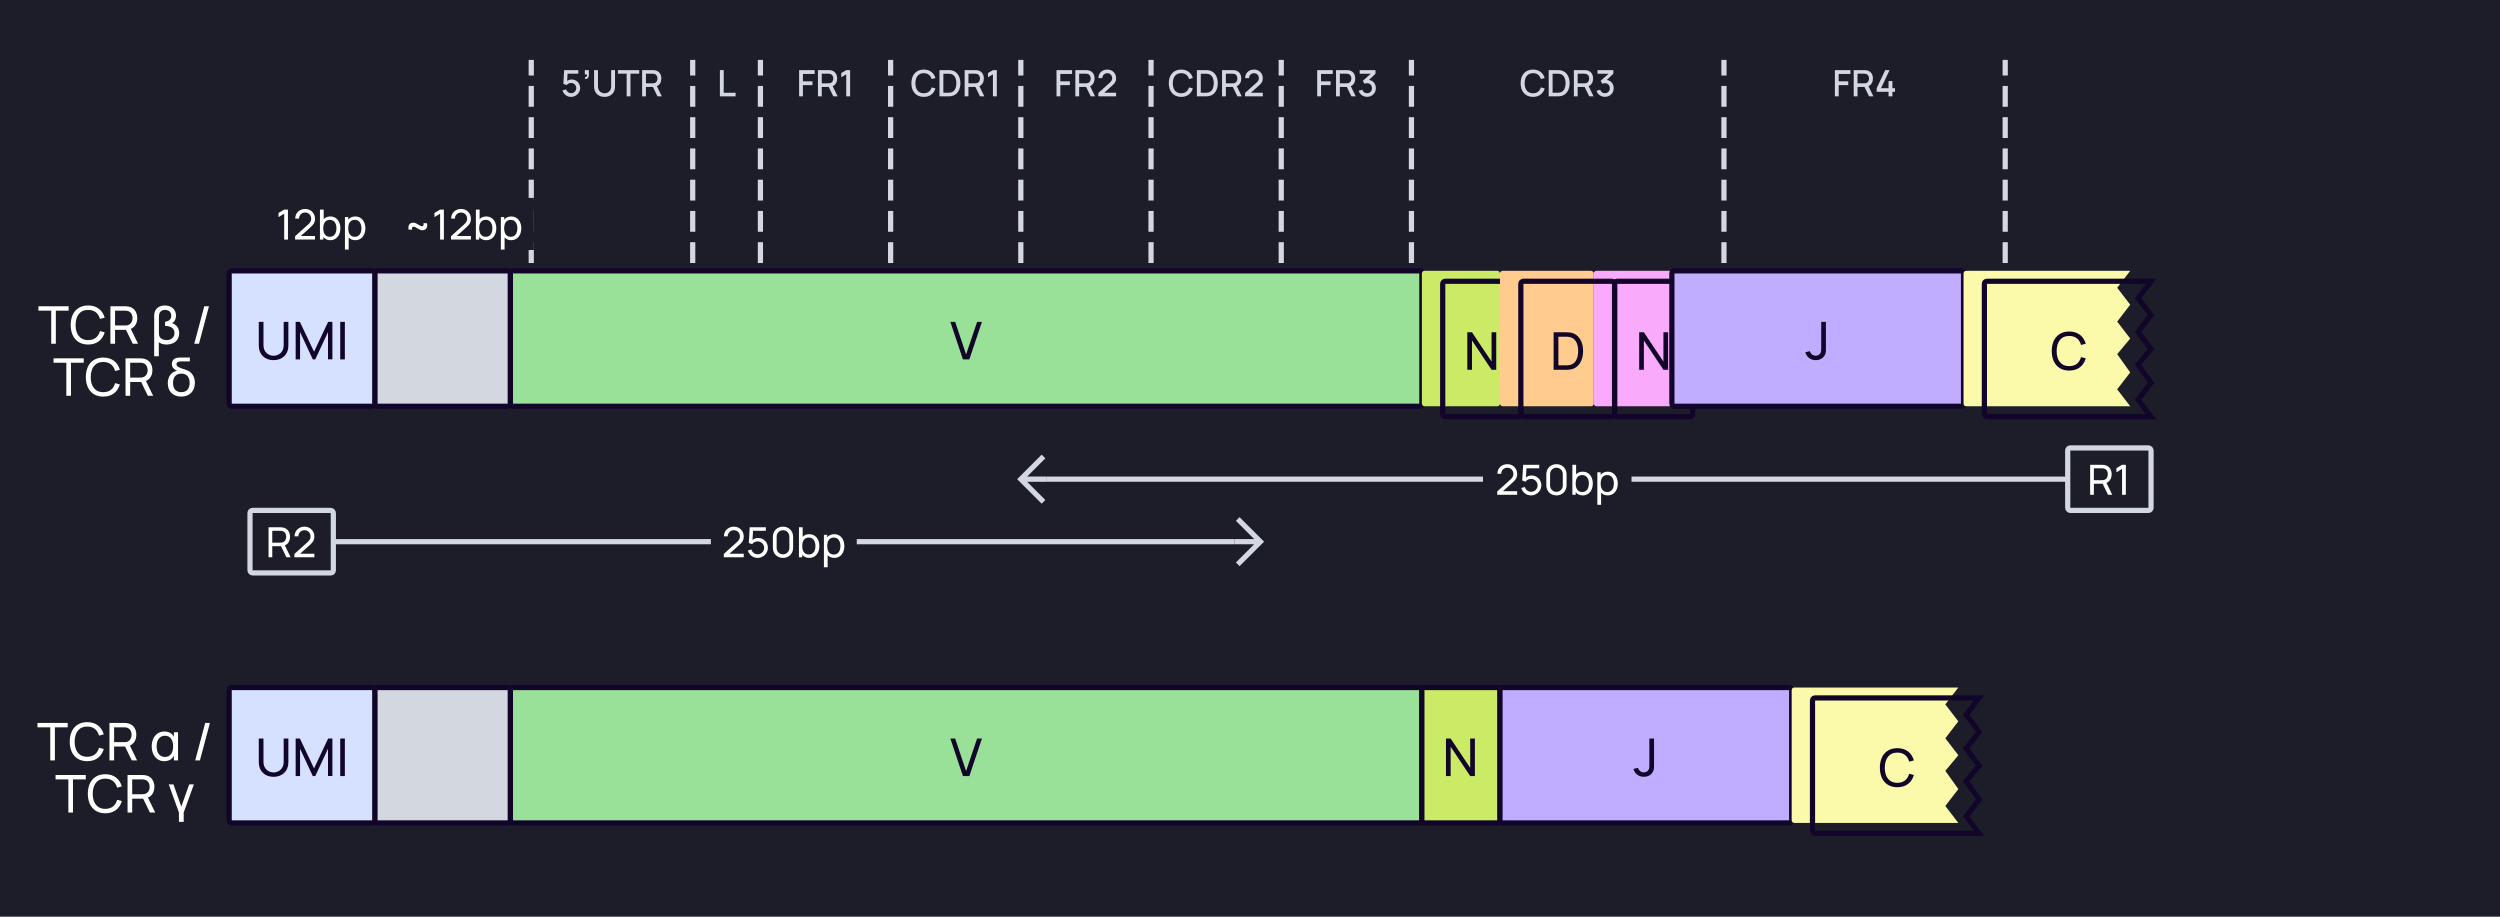 <svg width="960" height="352" viewBox="0 0 960 352" fill="none" xmlns="http://www.w3.org/2000/svg">
    <rect width="960" height="352" fill="#1D1D29"/>
    <path d="M204 112V24" stroke="#D3D7E0" stroke-width="2" stroke-linecap="square" stroke-dasharray="6 6"/>
    <path d="M219.268 37.21C221.151 37.21 222.768 35.705 222.768 33.829C222.768 31.939 221.382 30.525 219.499 30.525C218.904 30.525 218.274 30.714 217.777 31.071L217.945 28.299H222.075V26.92H216.636L216.328 32.219L217.602 32.667C217.917 32.247 218.484 31.855 219.31 31.855C220.388 31.855 221.291 32.723 221.291 33.829C221.291 34.907 220.416 35.796 219.31 35.796C218.47 35.796 217.637 35.229 217.406 34.333L215.999 34.711C216.412 36.181 217.714 37.21 219.268 37.21ZM224.672 29.629L224.581 30.28C225.589 30.462 226.128 29.846 226.128 28.747V26.92H224.581V28.607H225.386C225.456 29.202 225.281 29.678 224.672 29.629ZM232.15 37.21C234.523 37.21 236.168 35.663 236.168 33.29V26.92H234.684V33.213C234.684 34.914 233.417 35.831 232.15 35.831C230.897 35.831 229.616 34.935 229.616 33.213V26.92L228.132 26.927V33.29C228.132 35.663 229.777 37.21 232.15 37.21ZM240.639 37H242.102V28.299H245.455V26.92H237.286V28.299H240.639V37ZM246.576 37H248.039V33.381H250.713L252.47 37H254.143L252.239 33.094C253.38 32.597 253.954 31.491 253.954 30.147C253.954 28.516 253.114 27.235 251.427 26.976C251.161 26.934 250.846 26.92 250.65 26.92H246.576V37ZM248.039 31.995V28.299H250.594C250.776 28.299 251.021 28.313 251.231 28.369C252.127 28.579 252.463 29.405 252.463 30.147C252.463 30.889 252.127 31.715 251.231 31.932C251.021 31.981 250.776 31.995 250.594 31.995H248.039Z" fill="#D3D7E0"/>
    <path d="M266 112V24" stroke="#D3D7E0" stroke-width="2" stroke-linecap="square" stroke-dasharray="6 6"/>
    <path d="M276.442 37H282.469V35.621H277.905V26.92H276.442V37Z" fill="#D3D7E0"/>
    <path d="M292 112V24" stroke="#D3D7E0" stroke-width="2" stroke-linecap="square" stroke-dasharray="6 6"/>
    <path d="M306.858 37H308.321V32.695H311.989V31.225H308.321V28.383H312.829V26.92H306.858V37ZM314.09 37H315.553V33.381H318.227L319.984 37H321.657L319.753 33.094C320.894 32.597 321.468 31.491 321.468 30.147C321.468 28.516 320.628 27.235 318.941 26.976C318.675 26.934 318.36 26.92 318.164 26.92H314.09V37ZM315.553 31.995V28.299H318.108C318.29 28.299 318.535 28.313 318.745 28.369C319.641 28.579 319.977 29.405 319.977 30.147C319.977 30.889 319.641 31.715 318.745 31.932C318.535 31.981 318.29 31.995 318.108 31.995H315.553ZM324.953 37H326.444V26.92H324.953L323.056 28.054V29.685L324.953 28.53V37Z" fill="#D3D7E0"/>
    <path d="M342 112V24" stroke="#D3D7E0" stroke-width="2" stroke-linecap="square" stroke-dasharray="6 6"/>
    <path d="M354.735 37.21C357.059 37.21 358.62 35.943 359.215 33.955L357.731 33.556C357.332 34.963 356.331 35.817 354.735 35.817C352.593 35.817 351.501 34.27 351.515 31.96C351.522 29.65 352.593 28.103 354.735 28.103C356.331 28.103 357.332 28.957 357.731 30.364L359.215 29.965C358.62 27.977 357.059 26.71 354.735 26.71C351.711 26.71 349.968 28.845 349.968 31.96C349.968 35.075 351.711 37.21 354.735 37.21ZM360.754 37H363.911C364.093 37 364.695 37 365.164 36.937C367.53 36.636 368.79 34.529 368.79 31.96C368.79 29.391 367.53 27.284 365.164 26.983C364.695 26.92 364.093 26.92 363.911 26.92H360.754V37ZM362.252 35.607V28.313H363.911C364.219 28.313 364.723 28.32 365.059 28.383C366.571 28.663 367.236 30.189 367.236 31.96C367.236 33.689 366.599 35.243 365.059 35.537C364.723 35.6 364.233 35.607 363.911 35.607H362.252ZM370.42 37H371.883V33.381H374.557L376.314 37H377.987L376.083 33.094C377.224 32.597 377.798 31.491 377.798 30.147C377.798 28.516 376.958 27.235 375.271 26.976C375.005 26.934 374.69 26.92 374.494 26.92H370.42V37ZM371.883 31.995V28.299H374.438C374.62 28.299 374.865 28.313 375.075 28.369C375.971 28.579 376.307 29.405 376.307 30.147C376.307 30.889 375.971 31.715 375.075 31.932C374.865 31.981 374.62 31.995 374.438 31.995H371.883ZM381.283 37H382.774V26.92H381.283L379.386 28.054V29.685L381.283 28.53V37Z" fill="#D3D7E0"/>
    <path d="M392 112V24" stroke="#D3D7E0" stroke-width="2" stroke-linecap="square" stroke-dasharray="6 6"/>
    <path d="M405.703 37H407.166V32.695H410.834V31.225H407.166V28.383H411.674V26.92H405.703V37ZM412.935 37H414.398V33.381H417.072L418.829 37H420.502L418.598 33.094C419.739 32.597 420.313 31.491 420.313 30.147C420.313 28.516 419.473 27.235 417.786 26.976C417.52 26.934 417.205 26.92 417.009 26.92H412.935V37ZM414.398 31.995V28.299H416.953C417.135 28.299 417.38 28.313 417.59 28.369C418.486 28.579 418.822 29.405 418.822 30.147C418.822 30.889 418.486 31.715 417.59 31.932C417.38 31.981 417.135 31.995 416.953 31.995H414.398ZM421.761 36.993H428.579V35.6H424.022L426.941 32.996C428.033 32.037 428.579 31.407 428.579 30.028C428.579 28.117 427.144 26.71 425.24 26.71C423.231 26.71 421.796 28.047 421.796 30H423.294C423.28 28.985 424.092 28.103 425.212 28.103C426.297 28.103 427.074 28.929 427.074 30.007C427.074 30.581 426.864 31.127 426.157 31.757L421.768 35.691L421.761 36.993Z" fill="#D3D7E0"/>
    <path d="M442 112V24" stroke="#D3D7E0" stroke-width="2" stroke-linecap="square" stroke-dasharray="6 6"/>
    <path d="M453.58 37.21C455.904 37.21 457.465 35.943 458.06 33.955L456.576 33.556C456.177 34.963 455.176 35.817 453.58 35.817C451.438 35.817 450.346 34.27 450.36 31.96C450.367 29.65 451.438 28.103 453.58 28.103C455.176 28.103 456.177 28.957 456.576 30.364L458.06 29.965C457.465 27.977 455.904 26.71 453.58 26.71C450.556 26.71 448.813 28.845 448.813 31.96C448.813 35.075 450.556 37.21 453.58 37.21ZM459.599 37H462.756C462.938 37 463.54 37 464.009 36.937C466.375 36.636 467.635 34.529 467.635 31.96C467.635 29.391 466.375 27.284 464.009 26.983C463.54 26.92 462.938 26.92 462.756 26.92H459.599V37ZM461.097 35.607V28.313H462.756C463.064 28.313 463.568 28.32 463.904 28.383C465.416 28.663 466.081 30.189 466.081 31.96C466.081 33.689 465.444 35.243 463.904 35.537C463.568 35.6 463.078 35.607 462.756 35.607H461.097ZM469.265 37H470.728V33.381H473.402L475.159 37H476.832L474.928 33.094C476.069 32.597 476.643 31.491 476.643 30.147C476.643 28.516 475.803 27.235 474.116 26.976C473.85 26.934 473.535 26.92 473.339 26.92H469.265V37ZM470.728 31.995V28.299H473.283C473.465 28.299 473.71 28.313 473.92 28.369C474.816 28.579 475.152 29.405 475.152 30.147C475.152 30.889 474.816 31.715 473.92 31.932C473.71 31.981 473.465 31.995 473.283 31.995H470.728ZM478.091 36.993H484.909V35.6H480.352L483.271 32.996C484.363 32.037 484.909 31.407 484.909 30.028C484.909 28.117 483.474 26.71 481.57 26.71C479.561 26.71 478.126 28.047 478.126 30H479.624C479.61 28.985 480.422 28.103 481.542 28.103C482.627 28.103 483.404 28.929 483.404 30.007C483.404 30.581 483.194 31.127 482.487 31.757L478.098 35.691L478.091 36.993Z" fill="#D3D7E0"/>
    <path d="M492 112V24" stroke="#D3D7E0" stroke-width="2" stroke-linecap="square" stroke-dasharray="6 6"/>
    <path d="M505.805 37H507.268V32.695H510.936V31.225H507.268V28.383H511.776V26.92H505.805V37ZM513.038 37H514.501V33.381H517.175L518.932 37H520.605L518.701 33.094C519.842 32.597 520.416 31.491 520.416 30.147C520.416 28.516 519.576 27.235 517.889 26.976C517.623 26.934 517.308 26.92 517.112 26.92H513.038V37ZM514.501 31.995V28.299H517.056C517.238 28.299 517.483 28.313 517.693 28.369C518.589 28.579 518.925 29.405 518.925 30.147C518.925 30.889 518.589 31.715 517.693 31.932C517.483 31.981 517.238 31.995 517.056 31.995H514.501ZM524.964 37.189C526.847 37.189 528.331 35.796 528.331 33.871C528.331 32.233 527.323 30.924 525.692 30.707L528.184 28.313V26.92H522.122V28.313H526.392L523.312 31.036L523.998 32.191C524.285 32.037 524.628 31.939 524.95 31.939C526.07 31.939 526.833 32.751 526.833 33.871C526.833 34.984 526.07 35.789 524.964 35.803C524.138 35.81 523.403 35.341 523.137 34.466L521.723 34.858C522.15 36.293 523.466 37.189 524.964 37.189Z" fill="#D3D7E0"/>
    <path d="M542 112V24" stroke="#D3D7E0" stroke-width="2" stroke-linecap="square" stroke-dasharray="6 6"/>
    <path d="M588.682 37.21C591.006 37.21 592.567 35.943 593.162 33.955L591.678 33.556C591.279 34.963 590.278 35.817 588.682 35.817C586.54 35.817 585.448 34.27 585.462 31.96C585.469 29.65 586.54 28.103 588.682 28.103C590.278 28.103 591.279 28.957 591.678 30.364L593.162 29.965C592.567 27.977 591.006 26.71 588.682 26.71C585.658 26.71 583.915 28.845 583.915 31.96C583.915 35.075 585.658 37.21 588.682 37.21ZM594.702 37H597.859C598.041 37 598.643 37 599.112 36.937C601.478 36.636 602.738 34.529 602.738 31.96C602.738 29.391 601.478 27.284 599.112 26.983C598.643 26.92 598.041 26.92 597.859 26.92H594.702V37ZM596.2 35.607V28.313H597.859C598.167 28.313 598.671 28.32 599.007 28.383C600.519 28.663 601.184 30.189 601.184 31.96C601.184 33.689 600.547 35.243 599.007 35.537C598.671 35.6 598.181 35.607 597.859 35.607H596.2ZM604.368 37H605.831V33.381H608.505L610.262 37H611.935L610.031 33.094C611.172 32.597 611.746 31.491 611.746 30.147C611.746 28.516 610.906 27.235 609.219 26.976C608.953 26.934 608.638 26.92 608.442 26.92H604.368V37ZM605.831 31.995V28.299H608.386C608.568 28.299 608.813 28.313 609.023 28.369C609.919 28.579 610.255 29.405 610.255 30.147C610.255 30.889 609.919 31.715 609.023 31.932C608.813 31.981 608.568 31.995 608.386 31.995H605.831ZM616.294 37.189C618.177 37.189 619.661 35.796 619.661 33.871C619.661 32.233 618.653 30.924 617.022 30.707L619.514 28.313V26.92H613.452V28.313H617.722L614.642 31.036L615.328 32.191C615.615 32.037 615.958 31.939 616.28 31.939C617.4 31.939 618.163 32.751 618.163 33.871C618.163 34.984 617.4 35.789 616.294 35.803C615.468 35.81 614.733 35.341 614.467 34.466L613.053 34.858C613.48 36.293 614.796 37.189 616.294 37.189Z" fill="#D3D7E0"/>
    <path d="M662 112V24" stroke="#D3D7E0" stroke-width="2" stroke-linecap="square" stroke-dasharray="6 6"/>
    <path d="M704.593 37H706.056V32.695H709.724V31.225H706.056V28.383H710.564V26.92H704.593V37ZM711.826 37H713.289V33.381H715.963L717.72 37H719.393L717.489 33.094C718.63 32.597 719.204 31.491 719.204 30.147C719.204 28.516 718.364 27.235 716.677 26.976C716.411 26.934 716.096 26.92 715.9 26.92H711.826V37ZM713.289 31.995V28.299H715.844C716.026 28.299 716.271 28.313 716.481 28.369C717.377 28.579 717.713 29.405 717.713 30.147C717.713 30.889 717.377 31.715 716.481 31.932C716.271 31.981 716.026 31.995 715.844 31.995H713.289ZM725.201 37H726.685V35.243H727.686V33.857H726.685V31.127H725.201V33.857H722.324L725.6 26.92H723.927L720.651 33.857V35.243H725.201V37Z" fill="#D3D7E0"/>
    <path d="M770 112V24" stroke="#D3D7E0" stroke-width="2" stroke-linecap="square" stroke-dasharray="6 6"/>
    <rect width="43" height="20" transform="translate(102 76)" fill="#1D1D29"/>
    <path d="M109.128 92H110.576V80.48H109.128L106.96 81.776V83.368L109.128 82.056V92ZM113.3 91.992H120.956V90.632H115.492L119.204 87.296C120.388 86.248 120.956 85.488 120.956 83.976C120.956 81.856 119.34 80.24 117.204 80.24C114.988 80.24 113.356 81.784 113.356 83.952H114.812C114.796 82.696 115.804 81.6 117.18 81.6C118.508 81.6 119.5 82.632 119.5 83.96C119.5 84.688 119.268 85.352 118.42 86.112L113.308 90.712L113.3 91.992ZM126.838 92.24C129.254 92.24 130.71 90.264 130.71 87.672C130.71 85.08 129.246 83.12 126.846 83.12C125.766 83.12 124.91 83.496 124.294 84.144V80.48H122.862V92H124.134V91.024C124.766 91.784 125.67 92.24 126.838 92.24ZM124.134 87.672C124.134 85.76 124.934 84.424 126.622 84.424C128.382 84.424 129.198 85.848 129.198 87.672C129.198 89.512 128.366 90.936 126.662 90.936C124.918 90.936 124.134 89.568 124.134 87.672ZM136.432 92.24C138.848 92.24 140.304 90.264 140.304 87.672C140.304 85.08 138.84 83.12 136.44 83.12C135.264 83.12 134.36 83.568 133.728 84.328V83.36H132.456V95.84H133.888V91.2C134.504 91.856 135.36 92.24 136.432 92.24ZM133.728 87.672C133.728 85.76 134.528 84.424 136.216 84.424C137.976 84.424 138.792 85.848 138.792 87.672C138.792 89.512 137.96 90.936 136.256 90.936C134.512 90.936 133.728 89.568 133.728 87.672Z" fill="white"/>
    <g filter="url(#filter0_i_5913_39888)">
        <rect x="96" y="108" width="56" height="52" rx="1" fill="#D6E0FF"/>
        <path d="M113.053 142.3C116.393 142.3 118.733 140.1 118.733 136.75V127.6H116.933V136.6C116.933 139.31 114.893 140.62 113.053 140.62C111.233 140.62 109.173 139.33 109.173 136.6V127.6L107.373 127.61V136.75C107.373 140.11 109.713 142.3 113.053 142.3ZM121.533 142H123.223V131.51L128.113 142H129.063L133.953 131.51V141.99H135.643V127.6H134.003L128.593 139.07L123.153 127.6H121.533V142ZM138.647 142H140.427V127.6H138.647V142Z" fill="#110529"/>
        <rect x="96" y="108" width="56" height="52" rx="1" stroke="#110529" stroke-width="2" stroke-linecap="round"/>
    </g>
    <g filter="url(#filter1_i_5913_39888)">
        <rect x="152" y="108" width="52" height="52" rx="1" fill="#D3D7E0"/>
        <rect x="152" y="108" width="52" height="52" rx="1" stroke="#110529" stroke-width="2" stroke-linecap="round"/>
    </g>
    <g filter="url(#filter2_i_5913_39888)">
        <rect x="204" y="108" width="350" height="52" rx="1" fill="#99E099"/>
        <path d="M377.758 142H380.238L385.058 127.6H383.208L378.978 140.11L374.788 127.6H372.938L377.758 142Z" fill="#110529"/>
        <rect x="204" y="108" width="350" height="52" rx="1" stroke="#110529" stroke-width="2" stroke-linecap="round"/>
    </g>
    <g filter="url(#filter3_i_5913_39888)">
        <rect x="554" y="108" width="30" height="52" rx="1" fill="#CBEB67"/>
    </g>
    <rect x="554" y="108" width="30" height="52" rx="1" stroke="#110529" stroke-width="2" stroke-linecap="round"/>
    <g filter="url(#filter4_i_5913_39888)">
        <rect x="620" y="108" width="30" height="52" rx="1" fill="#FAAAFA"/>
    </g>
    <rect x="620" y="108" width="30" height="52" rx="1" stroke="#110529" stroke-width="2" stroke-linecap="round"/>
    <g filter="url(#filter5_i_5913_39888)">
        <rect x="584" y="108" width="36" height="52" rx="1" fill="#FFCB8F"/>
    </g>
    <rect x="584" y="108" width="36" height="52" rx="1" stroke="#110529" stroke-width="2" stroke-linecap="round"/>
    <path d="M563.447 142H565.247V130.74L572.757 142H574.557V127.6H572.757V138.85L565.247 127.6H563.447V142Z" fill="#110529"/>
    <path d="M629.447 142H631.247V130.74L638.757 142H640.557V127.6H638.757V138.85L631.247 127.6H629.447V142Z" fill="#110529"/>
    <path d="M596.593 142H601.033C601.303 142 602.183 142 602.853 141.91C606.183 141.47 607.913 138.48 607.913 134.8C607.913 131.13 606.183 128.13 602.853 127.69C602.173 127.6 601.313 127.6 601.033 127.6H596.593V142ZM598.423 140.3V129.3H601.033C601.513 129.3 602.233 129.32 602.703 129.41C605.033 129.83 606.023 132.08 606.023 134.8C606.023 137.47 605.063 139.76 602.703 140.19C602.233 140.28 601.533 140.3 601.033 140.3H598.423Z" fill="#110529"/>
    <g filter="url(#filter6_i_5913_39888)">
        <rect x="650" y="108" width="112" height="52" rx="1" fill="#C1ADFF"/>
        <path d="M705.244 142.29C706.694 142.29 707.954 141.7 708.684 140.43C709.214 139.51 709.154 138.72 709.154 137.48V127.6H707.354V137.48C707.354 138.37 707.354 138.99 707.094 139.51C706.704 140.29 705.884 140.6 705.204 140.6C704.134 140.6 703.224 139.83 703.014 138.85L701.244 139.27C701.754 141.11 703.224 142.29 705.244 142.29Z" fill="#110529"/>
        <rect x="650" y="108" width="112" height="52" rx="1" stroke="#110529" stroke-width="2" stroke-linecap="round"/>
    </g>
    <g filter="url(#filter7_i_5913_39888)">
        <path d="M826 108H763.6C763.04 108 762.76 108 762.546 108.109C762.358 108.205 762.205 108.358 762.109 108.546C762 108.76 762 109.04 762 109.6V158.4C762 158.96 762 159.24 762.109 159.454C762.205 159.642 762.358 159.795 762.546 159.891C762.76 160 763.04 160 763.6 160H826L821 153.5L826 147L821 140L826 134L821 127.5L826 121L821 114.5L826 108Z" fill="#FAFAAA"/>
    </g>
    <path d="M826 108H763.6C763.04 108 762.76 108 762.546 108.109C762.358 108.205 762.205 108.358 762.109 108.546C762 108.76 762 109.04 762 109.6V158.4C762 158.96 762 159.24 762.109 159.454C762.205 159.642 762.358 159.795 762.546 159.891C762.76 160 763.04 160 763.6 160H826L821 153.5L826 147L821 140L826 134L821 127.5L826 121L821 114.5L826 108Z" stroke="#110529" stroke-width="2" stroke-linecap="round"/>
    <path d="M794.593 142.3C797.923 142.3 800.113 140.47 800.933 137.61L799.123 137.13C798.533 139.27 797.023 140.6 794.593 140.6C791.373 140.6 789.733 138.25 789.753 134.8C789.773 131.35 791.373 129 794.593 129C797.023 129 798.533 130.33 799.123 132.47L800.933 131.99C800.113 129.13 797.923 127.3 794.593 127.3C790.283 127.3 787.873 130.36 787.873 134.8C787.873 139.24 790.283 142.3 794.593 142.3Z" fill="#110529"/>
    <rect width="54" height="20" transform="translate(151 76)" fill="#1D1D29"/>
    <path d="M162.192 88.424C163.68 88.424 164.328 87.2 163.952 85.704H162.6C162.792 86.352 162.576 86.88 162.072 86.88C161.176 86.88 160.008 85.504 158.672 85.504C157.208 85.504 156.552 86.704 156.928 88.2H158.28C158.096 87.616 158.256 87.048 158.808 87.048C159.704 87.048 160.872 88.424 162.192 88.424ZM169.003 92H170.451V80.48H169.003L166.835 81.776V83.368L169.003 82.056V92ZM173.175 91.992H180.831V90.632H175.367L179.079 87.296C180.263 86.248 180.831 85.488 180.831 83.976C180.831 81.856 179.215 80.24 177.079 80.24C174.863 80.24 173.231 81.784 173.231 83.952H174.687C174.671 82.696 175.679 81.6 177.055 81.6C178.383 81.6 179.375 82.632 179.375 83.96C179.375 84.688 179.143 85.352 178.295 86.112L173.183 90.712L173.175 91.992ZM186.713 92.24C189.129 92.24 190.585 90.264 190.585 87.672C190.585 85.08 189.121 83.12 186.721 83.12C185.641 83.12 184.785 83.496 184.169 84.144V80.48H182.737V92H184.009V91.024C184.641 91.784 185.545 92.24 186.713 92.24ZM184.009 87.672C184.009 85.76 184.809 84.424 186.497 84.424C188.257 84.424 189.073 85.848 189.073 87.672C189.073 89.512 188.241 90.936 186.537 90.936C184.793 90.936 184.009 89.568 184.009 87.672ZM196.307 92.24C198.723 92.24 200.179 90.264 200.179 87.672C200.179 85.08 198.715 83.12 196.315 83.12C195.139 83.12 194.235 83.568 193.603 84.328V83.36H192.331V95.84H193.763V91.2C194.379 91.856 195.235 92.24 196.307 92.24ZM193.603 87.672C193.603 85.76 194.403 84.424 196.091 84.424C197.851 84.424 198.667 85.848 198.667 87.672C198.667 89.512 197.835 90.936 196.131 90.936C194.387 90.936 193.603 89.568 193.603 87.672Z" fill="white"/>
    <path d="M19.301 292H21.081V279.29H25.991V277.6H14.391V279.29H19.301V292ZM33.504 292.3C36.834 292.3 39.024 290.47 39.844 287.61L38.034 287.13C37.444 289.27 35.934 290.6 33.504 290.6C30.284 290.6 28.644 288.25 28.664 284.8C28.684 281.35 30.284 279 33.504 279C35.934 279 37.444 280.33 38.034 282.47L39.844 281.99C39.024 279.13 36.834 277.3 33.504 277.3C29.194 277.3 26.784 280.36 26.784 284.8C26.784 289.24 29.194 292.3 33.504 292.3ZM42.037 292H43.817V286.68H48.027L50.607 292H52.647L49.867 286.29C51.497 285.61 52.347 284.04 52.347 282.14C52.347 279.85 51.117 278.04 48.787 277.68C48.417 277.62 48.007 277.6 47.727 277.6H42.037V292ZM43.817 284.99V279.29H47.667C47.917 279.29 48.267 279.31 48.567 279.38C49.947 279.69 50.527 280.94 50.527 282.14C50.527 283.34 49.947 284.59 48.567 284.9C48.267 284.97 47.917 284.99 47.667 284.99H43.817ZM63.123 292.3C64.763 292.3 66.073 291.54 66.773 290.24V292H68.363V281.2H66.773V282.93C66.083 281.65 64.823 280.9 63.173 280.9C60.073 280.9 58.253 283.35 58.253 286.6C58.253 289.83 60.063 292.3 63.123 292.3ZM60.143 286.6C60.143 284.19 61.253 282.53 63.363 282.53C65.473 282.53 66.473 284.2 66.473 286.59C66.473 288.96 65.483 290.67 63.343 290.67C61.173 290.67 60.143 288.88 60.143 286.6ZM78.802 277.6L74.962 292H76.772L80.612 277.6H78.802ZM26.245 312H28.025V299.29H32.935V297.6H21.335V299.29H26.245V312ZM40.447 312.3C43.777 312.3 45.967 310.47 46.787 307.61L44.977 307.13C44.387 309.27 42.877 310.6 40.447 310.6C37.227 310.6 35.587 308.25 35.607 304.8C35.627 301.35 37.227 299 40.447 299C42.877 299 44.387 300.33 44.977 302.47L46.787 301.99C45.967 299.13 43.777 297.3 40.447 297.3C36.137 297.3 33.727 300.36 33.727 304.8C33.727 309.24 36.137 312.3 40.447 312.3ZM48.98 312H50.76V306.68H54.97L57.55 312H59.59L56.81 306.29C58.44 305.61 59.29 304.04 59.29 302.14C59.29 299.85 58.06 298.04 55.73 297.68C55.36 297.62 54.95 297.6 54.67 297.6H48.98V312ZM50.76 304.99V299.29H54.61C54.86 299.29 55.21 299.31 55.51 299.38C56.89 299.69 57.47 300.94 57.47 302.14C57.47 303.34 56.89 304.59 55.51 304.9C55.21 304.97 54.86 304.99 54.61 304.99H50.76ZM68.716 315.6H70.537V312L74.457 301.2H72.656L69.626 309.73L66.606 301.2H64.796L68.716 312V315.6Z" fill="white"/>
    <path d="M19.663 132H21.443V119.29H26.353V117.6H14.753V119.29H19.663V132ZM33.865 132.3C37.195 132.3 39.385 130.47 40.205 127.61L38.395 127.13C37.805 129.27 36.295 130.6 33.865 130.6C30.645 130.6 29.005 128.25 29.025 124.8C29.045 121.35 30.645 119 33.865 119C36.295 119 37.805 120.33 38.395 122.47L40.205 121.99C39.385 119.13 37.195 117.3 33.865 117.3C29.555 117.3 27.145 120.36 27.145 124.8C27.145 129.24 29.555 132.3 33.865 132.3ZM42.398 132H44.178V126.68H48.388L50.968 132H53.008L50.228 126.29C51.858 125.61 52.708 124.04 52.708 122.14C52.708 119.85 51.478 118.04 49.148 117.68C48.778 117.62 48.368 117.6 48.088 117.6H42.398V132ZM44.178 124.99V119.29H48.028C48.278 119.29 48.628 119.31 48.928 119.38C50.308 119.69 50.888 120.94 50.888 122.14C50.888 123.34 50.308 124.59 48.928 124.9C48.628 124.97 48.278 124.99 48.028 124.99H44.178ZM59.205 121.2V136.8H60.984V131.39C61.694 131.96 62.684 132.3 63.914 132.3C66.965 132.3 68.814 130.57 68.814 127.95C68.814 125.74 67.415 124.44 66.025 124.09C67.075 123.58 67.585 122.5 67.585 121.22C67.585 118.84 65.835 117.3 63.344 117.3C61.484 117.3 59.955 118.16 59.425 119.78C59.275 120.23 59.205 120.71 59.205 121.2ZM61.025 127.71V121.86C61.025 121.44 61.044 120.8 61.255 120.28C61.614 119.35 62.495 118.99 63.385 118.99C64.764 118.99 65.764 119.82 65.764 121.24C65.764 122.67 64.764 123.4 63.395 123.54V125.14C65.585 125.18 67.004 126.1 67.004 127.87C67.004 129.52 65.764 130.61 63.995 130.61C62.745 130.61 61.505 130.04 61.175 129.01C61.054 128.64 61.025 128.1 61.025 127.71ZM78.44 117.6L74.6 132H76.41L80.25 117.6H78.44ZM25.473 152H27.253V139.29H32.163V137.6H20.563V139.29H25.473V152ZM39.675 152.3C43.005 152.3 45.196 150.47 46.016 147.61L44.206 147.13C43.615 149.27 42.105 150.6 39.675 150.6C36.456 150.6 34.816 148.25 34.836 144.8C34.855 141.35 36.456 139 39.675 139C42.105 139 43.615 140.33 44.206 142.47L46.016 141.99C45.196 139.13 43.005 137.3 39.675 137.3C35.365 137.3 32.956 140.36 32.956 144.8C32.956 149.24 35.365 152.3 39.675 152.3ZM48.209 152H49.989V146.68H54.199L56.779 152H58.819L56.039 146.29C57.669 145.61 58.519 144.04 58.519 142.14C58.519 139.85 57.289 138.04 54.959 137.68C54.589 137.62 54.179 137.6 53.899 137.6H48.209V152ZM49.989 144.99V139.29H53.839C54.089 139.29 54.439 139.31 54.739 139.38C56.119 139.69 56.699 140.94 56.699 142.14C56.699 143.34 56.119 144.59 54.739 144.9C54.439 144.97 54.089 144.99 53.839 144.99H49.989ZM69.595 152.29C72.845 152.29 74.835 150.14 74.835 147.03C74.835 144.57 73.585 142.7 71.435 142.05C69.385 141.33 67.755 140.92 67.755 139.87C67.755 139.33 68.145 139.01 68.695 138.87C68.985 138.8 69.325 138.78 69.735 138.78H72.895V137.3H69.335C68.885 137.3 68.515 137.3 68.115 137.38C66.535 137.64 65.985 138.76 65.985 139.8C65.985 141.11 66.865 141.88 67.975 142.39C65.725 142.77 64.425 144.69 64.425 147.17C64.425 150.24 66.405 152.29 69.595 152.29ZM66.445 147.03C66.445 144.88 67.495 143.47 69.635 143.47C71.735 143.47 72.825 144.83 72.825 147.01C72.825 149.18 71.755 150.6 69.635 150.6C67.555 150.6 66.445 149.25 66.445 147.03Z" fill="white"/>
    <path d="M392 184L391.293 184.707L390.586 184L391.293 183.293L392 184ZM399.293 175.293L400 174.586L401.414 176L400.707 176.707L399.293 175.293ZM400.707 191.293L401.414 192L400 193.414L399.293 192.707L400.707 191.293ZM402 185L392 185L392 183L402 183L402 185ZM391.293 183.293L399.293 175.293L400.707 176.707L392.707 184.707L391.293 183.293ZM392.707 183.293L400.707 191.293L399.293 192.707L391.293 184.707L392.707 183.293Z" fill="#D3D7E0"/>
    <path d="M569.5 184H402" stroke="#D3D7E0" stroke-width="2"/>
    <rect width="57" height="20" transform="translate(569.5 174)" fill="#1D1D29"/>
    <path d="M574.933 189.992H582.589V188.632H577.125L580.837 185.296C582.021 184.248 582.589 183.488 582.589 181.976C582.589 179.856 580.973 178.24 578.837 178.24C576.621 178.24 574.989 179.784 574.989 181.952H576.445C576.429 180.696 577.437 179.6 578.813 179.6C580.141 179.6 581.133 180.632 581.133 181.96C581.133 182.688 580.901 183.352 580.053 184.112L574.941 188.712L574.933 189.992ZM587.911 190.24C590.055 190.24 591.871 188.504 591.871 186.376C591.871 184.232 590.247 182.584 588.111 182.584C587.335 182.584 586.559 182.848 585.959 183.328L586.167 179.832H591.071V178.48H584.887L584.535 184.504L585.799 184.984C586.215 184.384 586.935 183.896 587.951 183.896C589.295 183.896 590.439 184.984 590.439 186.376C590.439 187.728 589.351 188.856 587.951 188.856C586.879 188.856 585.839 188.144 585.551 187.008L584.183 187.376C584.647 189.056 586.127 190.24 587.911 190.24ZM597.672 190.24C599.912 190.24 601.56 188.592 601.56 186.352V182.128C601.56 179.888 599.912 178.24 597.672 178.24C595.432 178.24 593.784 179.888 593.784 182.128V186.352C593.784 188.592 595.432 190.24 597.672 190.24ZM595.232 186.432V182.04C595.232 180.688 596.32 179.6 597.672 179.6C599.024 179.6 600.112 180.688 600.112 182.04V186.432C600.112 187.784 599.024 188.872 597.672 188.872C596.32 188.872 595.232 187.784 595.232 186.432ZM607.768 190.24C610.184 190.24 611.64 188.264 611.64 185.672C611.64 183.08 610.176 181.12 607.776 181.12C606.696 181.12 605.84 181.496 605.224 182.144V178.48H603.792V190H605.064V189.024C605.696 189.784 606.6 190.24 607.768 190.24ZM605.064 185.672C605.064 183.76 605.864 182.424 607.552 182.424C609.312 182.424 610.128 183.848 610.128 185.672C610.128 187.512 609.296 188.936 607.592 188.936C605.848 188.936 605.064 187.568 605.064 185.672ZM617.361 190.24C619.777 190.24 621.233 188.264 621.233 185.672C621.233 183.08 619.769 181.12 617.369 181.12C616.193 181.12 615.289 181.568 614.657 182.328V181.36H613.385V193.84H614.817V189.2C615.433 189.856 616.289 190.24 617.361 190.24ZM614.657 185.672C614.657 183.76 615.457 182.424 617.145 182.424C618.905 182.424 619.721 183.848 619.721 185.672C619.721 187.512 618.889 188.936 617.185 188.936C615.441 188.936 614.657 187.568 614.657 185.672Z" fill="white"/>
    <path d="M794 184H626.5" stroke="#D3D7E0" stroke-width="2"/>
    <path d="M802.62 190H804.044V185.744H807.412L809.476 190H811.108L808.884 185.432C810.188 184.888 810.868 183.632 810.868 182.112C810.868 180.28 809.884 178.832 808.02 178.544C807.724 178.496 807.396 178.48 807.172 178.48H802.62V190ZM804.044 184.392V179.832H807.124C807.324 179.832 807.604 179.848 807.844 179.904C808.948 180.152 809.412 181.152 809.412 182.112C809.412 183.072 808.948 184.072 807.844 184.32C807.604 184.376 807.324 184.392 807.124 184.392H804.044ZM814.878 190H816.326V178.48H814.878L812.71 179.776V181.368L814.878 180.056V190Z" fill="white"/>
    <rect x="794" y="172" width="32" height="24" rx="1" stroke="#D3D7E0" stroke-width="2"/>
    <path d="M103.12 214H104.544V209.744H107.912L109.976 214H111.608L109.384 209.432C110.688 208.888 111.368 207.632 111.368 206.112C111.368 204.28 110.384 202.832 108.52 202.544C108.224 202.496 107.896 202.48 107.672 202.48H103.12V214ZM104.544 208.392V203.832H107.624C107.824 203.832 108.104 203.848 108.344 203.904C109.448 204.152 109.912 205.152 109.912 206.112C109.912 207.072 109.448 208.072 108.344 208.32C108.104 208.376 107.824 208.392 107.624 208.392H104.544ZM113.05 213.992H120.706V212.632H115.242L118.954 209.296C120.138 208.248 120.706 207.488 120.706 205.976C120.706 203.856 119.09 202.24 116.954 202.24C114.738 202.24 113.106 203.784 113.106 205.952H114.562C114.546 204.696 115.554 203.6 116.93 203.6C118.258 203.6 119.25 204.632 119.25 205.96C119.25 206.688 119.018 207.352 118.17 208.112L113.058 212.712L113.05 213.992Z" fill="white"/>
    <rect x="96" y="196" width="32" height="24" rx="1" stroke="#D3D7E0" stroke-width="2"/>
    <path d="M273 208H128" stroke="#D3D7E0" stroke-width="2"/>
    <rect width="56" height="20" transform="translate(273 198)" fill="#1D1D29"/>
    <path d="M277.933 213.992H285.589V212.632H280.125L283.837 209.296C285.021 208.248 285.589 207.488 285.589 205.976C285.589 203.856 283.973 202.24 281.837 202.24C279.621 202.24 277.989 203.784 277.989 205.952H279.445C279.429 204.696 280.437 203.6 281.813 203.6C283.141 203.6 284.133 204.632 284.133 205.96C284.133 206.688 283.901 207.352 283.053 208.112L277.941 212.712L277.933 213.992ZM290.911 214.24C293.055 214.24 294.871 212.504 294.871 210.376C294.871 208.232 293.247 206.584 291.111 206.584C290.335 206.584 289.559 206.848 288.959 207.328L289.167 203.832H294.071V202.48H287.887L287.535 208.504L288.799 208.984C289.215 208.384 289.935 207.896 290.951 207.896C292.295 207.896 293.439 208.984 293.439 210.376C293.439 211.728 292.351 212.856 290.951 212.856C289.879 212.856 288.839 212.144 288.551 211.008L287.183 211.376C287.647 213.056 289.127 214.24 290.911 214.24ZM300.672 214.24C302.912 214.24 304.56 212.592 304.56 210.352V206.128C304.56 203.888 302.912 202.24 300.672 202.24C298.432 202.24 296.784 203.888 296.784 206.128V210.352C296.784 212.592 298.432 214.24 300.672 214.24ZM298.232 210.432V206.04C298.232 204.688 299.32 203.6 300.672 203.6C302.024 203.6 303.112 204.688 303.112 206.04V210.432C303.112 211.784 302.024 212.872 300.672 212.872C299.32 212.872 298.232 211.784 298.232 210.432ZM310.768 214.24C313.184 214.24 314.64 212.264 314.64 209.672C314.64 207.08 313.176 205.12 310.776 205.12C309.696 205.12 308.84 205.496 308.224 206.144V202.48H306.792V214H308.064V213.024C308.696 213.784 309.6 214.24 310.768 214.24ZM308.064 209.672C308.064 207.76 308.864 206.424 310.552 206.424C312.312 206.424 313.128 207.848 313.128 209.672C313.128 211.512 312.296 212.936 310.592 212.936C308.848 212.936 308.064 211.568 308.064 209.672ZM320.361 214.24C322.777 214.24 324.233 212.264 324.233 209.672C324.233 207.08 322.769 205.12 320.369 205.12C319.193 205.12 318.289 205.568 317.657 206.328V205.36H316.385V217.84H317.817V213.2C318.433 213.856 319.289 214.24 320.361 214.24ZM317.657 209.672C317.657 207.76 318.457 206.424 320.145 206.424C321.905 206.424 322.721 207.848 322.721 209.672C322.721 211.512 321.889 212.936 320.185 212.936C318.441 212.936 317.657 211.568 317.657 209.672Z" fill="white"/>
    <path d="M474 208H329" stroke="#D3D7E0" stroke-width="2"/>
    <path d="M484 208L484.707 207.293L485.414 208L484.707 208.707L484 208ZM476.707 216.707L476 217.414L474.586 216L475.293 215.293L476.707 216.707ZM475.293 200.707L474.586 200L476 198.586L476.707 199.293L475.293 200.707ZM474 207L484 207L484 209L474 209L474 207ZM484.707 208.707L476.707 216.707L475.293 215.293L483.293 207.293L484.707 208.707ZM483.293 208.707L475.293 200.707L476.707 199.293L484.707 207.293L483.293 208.707Z" fill="#D3D7E0"/>
    <g filter="url(#filter8_i_5913_39888)">
        <rect x="96" y="268" width="56" height="52" rx="1" fill="#D6E0FF"/>
        <path d="M113.053 302.3C116.393 302.3 118.733 300.1 118.733 296.75V287.6H116.933V296.6C116.933 299.31 114.893 300.62 113.053 300.62C111.233 300.62 109.173 299.33 109.173 296.6V287.6L107.373 287.61V296.75C107.373 300.11 109.713 302.3 113.053 302.3ZM121.533 302H123.223V291.51L128.113 302H129.063L133.953 291.51V301.99H135.643V287.6H134.003L128.593 299.07L123.153 287.6H121.533V302ZM138.647 302H140.427V287.6H138.647V302Z" fill="#110529"/>
        <rect x="96" y="268" width="56" height="52" rx="1" stroke="#110529" stroke-width="2" stroke-linecap="round"/>
    </g>
    <g filter="url(#filter9_i_5913_39888)">
        <rect x="152" y="268" width="52" height="52" rx="1" fill="#D3D7E0"/>
        <rect x="152" y="268" width="52" height="52" rx="1" stroke="#110529" stroke-width="2" stroke-linecap="round"/>
    </g>
    <g filter="url(#filter10_i_5913_39888)">
        <rect x="204" y="268" width="350" height="52" rx="1" fill="#99E099"/>
        <path d="M377.758 302H380.238L385.058 287.6H383.208L378.978 300.11L374.788 287.6H372.938L377.758 302Z" fill="#110529"/>
        <rect x="204" y="268" width="350" height="52" rx="1" stroke="#110529" stroke-width="2" stroke-linecap="round"/>
    </g>
    <g filter="url(#filter11_i_5913_39888)">
        <rect x="554" y="268" width="30" height="52" rx="1" fill="#CBEB67"/>
        <path d="M563.247 302V287.6H565.047L572.557 298.85V287.6H574.357V302H572.557L565.047 290.74V302H563.247Z" fill="#110529"/>
        <rect x="554" y="268" width="30" height="52" rx="1" stroke="#110529" stroke-width="2" stroke-linecap="round"/>
    </g>
    <g filter="url(#filter12_i_5913_39888)">
        <rect x="584" y="268" width="112" height="52" rx="1" fill="#C1ADFF"/>
        <path d="M639.244 302.29C640.694 302.29 641.954 301.7 642.684 300.43C643.214 299.51 643.154 298.72 643.154 297.48V287.6H641.354V297.48C641.354 298.37 641.354 298.99 641.094 299.51C640.704 300.29 639.884 300.6 639.204 300.6C638.134 300.6 637.224 299.83 637.014 298.85L635.244 299.27C635.754 301.11 637.224 302.29 639.244 302.29Z" fill="#110529"/>
        <rect x="584" y="268" width="112" height="52" rx="1" stroke="#110529" stroke-width="2" stroke-linecap="round"/>
    </g>
    <g filter="url(#filter13_i_5913_39888)">
        <path d="M760 268H697.6C697.04 268 696.76 268 696.546 268.109C696.358 268.205 696.205 268.358 696.109 268.546C696 268.76 696 269.04 696 269.6V318.4C696 318.96 696 319.24 696.109 319.454C696.205 319.642 696.358 319.795 696.546 319.891C696.76 320 697.04 320 697.6 320H760L755 313.5L760 307L755 300L760 294L755 287.5L760 281L755 274.5L760 268Z" fill="#FAFAAA"/>
    </g>
    <path d="M760 268H697.6C697.04 268 696.76 268 696.546 268.109C696.358 268.205 696.205 268.358 696.109 268.546C696 268.76 696 269.04 696 269.6V318.4C696 318.96 696 319.24 696.109 319.454C696.205 319.642 696.358 319.795 696.546 319.891C696.76 320 697.04 320 697.6 320H760L755 313.5L760 307L755 300L760 294L755 287.5L760 281L755 274.5L760 268Z" stroke="#110529" stroke-width="2" stroke-linecap="round"/>
    <path d="M728.593 302.3C731.923 302.3 734.113 300.47 734.933 297.61L733.123 297.13C732.533 299.27 731.023 300.6 728.593 300.6C725.373 300.6 723.733 298.25 723.753 294.8C723.773 291.35 725.373 289 728.593 289C731.023 289 732.533 290.33 733.123 292.47L734.933 291.99C734.113 289.13 731.923 287.3 728.593 287.3C724.283 287.3 721.873 290.36 721.873 294.8C721.873 299.24 724.283 302.3 728.593 302.3Z" fill="#110529"/>
    <defs>
        <filter id="filter0_i_5913_39888" x="95" y="107" width="58" height="54" filterUnits="userSpaceOnUse" color-interpolation-filters="sRGB">
            <feFlood flood-opacity="0" result="BackgroundImageFix"/>
            <feBlend mode="normal" in="SourceGraphic" in2="BackgroundImageFix" result="shape"/>
            <feColorMatrix in="SourceAlpha" type="matrix" values="0 0 0 0 0 0 0 0 0 0 0 0 0 0 0 0 0 0 127 0" result="hardAlpha"/>
            <feOffset dx="-8" dy="-4"/>
            <feComposite in2="hardAlpha" operator="arithmetic" k2="-1" k3="1"/>
            <feColorMatrix type="matrix" values="0 0 0 0 0.067 0 0 0 0 0.02 0 0 0 0 0.161 0 0 0 0.16 0"/>
            <feBlend mode="normal" in2="shape" result="effect1_innerShadow_5913_39888"/>
        </filter>
        <filter id="filter1_i_5913_39888" x="151" y="107" width="54" height="54" filterUnits="userSpaceOnUse" color-interpolation-filters="sRGB">
            <feFlood flood-opacity="0" result="BackgroundImageFix"/>
            <feBlend mode="normal" in="SourceGraphic" in2="BackgroundImageFix" result="shape"/>
            <feColorMatrix in="SourceAlpha" type="matrix" values="0 0 0 0 0 0 0 0 0 0 0 0 0 0 0 0 0 0 127 0" result="hardAlpha"/>
            <feOffset dx="-8" dy="-4"/>
            <feComposite in2="hardAlpha" operator="arithmetic" k2="-1" k3="1"/>
            <feColorMatrix type="matrix" values="0 0 0 0 0.067 0 0 0 0 0.02 0 0 0 0 0.161 0 0 0 0.16 0"/>
            <feBlend mode="normal" in2="shape" result="effect1_innerShadow_5913_39888"/>
        </filter>
        <filter id="filter2_i_5913_39888" x="203" y="107" width="352" height="54" filterUnits="userSpaceOnUse" color-interpolation-filters="sRGB">
            <feFlood flood-opacity="0" result="BackgroundImageFix"/>
            <feBlend mode="normal" in="SourceGraphic" in2="BackgroundImageFix" result="shape"/>
            <feColorMatrix in="SourceAlpha" type="matrix" values="0 0 0 0 0 0 0 0 0 0 0 0 0 0 0 0 0 0 127 0" result="hardAlpha"/>
            <feOffset dx="-8" dy="-4"/>
            <feComposite in2="hardAlpha" operator="arithmetic" k2="-1" k3="1"/>
            <feColorMatrix type="matrix" values="0 0 0 0 0.067 0 0 0 0 0.02 0 0 0 0 0.161 0 0 0 0.16 0"/>
            <feBlend mode="normal" in2="shape" result="effect1_innerShadow_5913_39888"/>
        </filter>
        <filter id="filter3_i_5913_39888" x="553" y="107" width="32" height="54" filterUnits="userSpaceOnUse" color-interpolation-filters="sRGB">
            <feFlood flood-opacity="0" result="BackgroundImageFix"/>
            <feBlend mode="normal" in="SourceGraphic" in2="BackgroundImageFix" result="shape"/>
            <feColorMatrix in="SourceAlpha" type="matrix" values="0 0 0 0 0 0 0 0 0 0 0 0 0 0 0 0 0 0 127 0" result="hardAlpha"/>
            <feOffset dx="-8" dy="-4"/>
            <feComposite in2="hardAlpha" operator="arithmetic" k2="-1" k3="1"/>
            <feColorMatrix type="matrix" values="0 0 0 0 0.067 0 0 0 0 0.02 0 0 0 0 0.161 0 0 0 0.16 0"/>
            <feBlend mode="normal" in2="shape" result="effect1_innerShadow_5913_39888"/>
        </filter>
        <filter id="filter4_i_5913_39888" x="619" y="107" width="32" height="54" filterUnits="userSpaceOnUse" color-interpolation-filters="sRGB">
            <feFlood flood-opacity="0" result="BackgroundImageFix"/>
            <feBlend mode="normal" in="SourceGraphic" in2="BackgroundImageFix" result="shape"/>
            <feColorMatrix in="SourceAlpha" type="matrix" values="0 0 0 0 0 0 0 0 0 0 0 0 0 0 0 0 0 0 127 0" result="hardAlpha"/>
            <feOffset dx="-8" dy="-4"/>
            <feComposite in2="hardAlpha" operator="arithmetic" k2="-1" k3="1"/>
            <feColorMatrix type="matrix" values="0 0 0 0 0.067 0 0 0 0 0.02 0 0 0 0 0.161 0 0 0 0.16 0"/>
            <feBlend mode="normal" in2="shape" result="effect1_innerShadow_5913_39888"/>
        </filter>
        <filter id="filter5_i_5913_39888" x="583" y="107" width="38" height="54" filterUnits="userSpaceOnUse" color-interpolation-filters="sRGB">
            <feFlood flood-opacity="0" result="BackgroundImageFix"/>
            <feBlend mode="normal" in="SourceGraphic" in2="BackgroundImageFix" result="shape"/>
            <feColorMatrix in="SourceAlpha" type="matrix" values="0 0 0 0 0 0 0 0 0 0 0 0 0 0 0 0 0 0 127 0" result="hardAlpha"/>
            <feOffset dx="-8" dy="-4"/>
            <feComposite in2="hardAlpha" operator="arithmetic" k2="-1" k3="1"/>
            <feColorMatrix type="matrix" values="0 0 0 0 0.067 0 0 0 0 0.02 0 0 0 0 0.161 0 0 0 0.16 0"/>
            <feBlend mode="normal" in2="shape" result="effect1_innerShadow_5913_39888"/>
        </filter>
        <filter id="filter6_i_5913_39888" x="649" y="107" width="114" height="54" filterUnits="userSpaceOnUse" color-interpolation-filters="sRGB">
            <feFlood flood-opacity="0" result="BackgroundImageFix"/>
            <feBlend mode="normal" in="SourceGraphic" in2="BackgroundImageFix" result="shape"/>
            <feColorMatrix in="SourceAlpha" type="matrix" values="0 0 0 0 0 0 0 0 0 0 0 0 0 0 0 0 0 0 127 0" result="hardAlpha"/>
            <feOffset dx="-8" dy="-4"/>
            <feComposite in2="hardAlpha" operator="arithmetic" k2="-1" k3="1"/>
            <feColorMatrix type="matrix" values="0 0 0 0 0.067 0 0 0 0 0.02 0 0 0 0 0.161 0 0 0 0.16 0"/>
            <feBlend mode="normal" in2="shape" result="effect1_innerShadow_5913_39888"/>
        </filter>
        <filter id="filter7_i_5913_39888" x="761" y="107" width="67.031" height="54" filterUnits="userSpaceOnUse" color-interpolation-filters="sRGB">
            <feFlood flood-opacity="0" result="BackgroundImageFix"/>
            <feBlend mode="normal" in="SourceGraphic" in2="BackgroundImageFix" result="shape"/>
            <feColorMatrix in="SourceAlpha" type="matrix" values="0 0 0 0 0 0 0 0 0 0 0 0 0 0 0 0 0 0 127 0" result="hardAlpha"/>
            <feOffset dx="-8" dy="-4"/>
            <feComposite in2="hardAlpha" operator="arithmetic" k2="-1" k3="1"/>
            <feColorMatrix type="matrix" values="0 0 0 0 0.067 0 0 0 0 0.02 0 0 0 0 0.161 0 0 0 0.16 0"/>
            <feBlend mode="normal" in2="shape" result="effect1_innerShadow_5913_39888"/>
        </filter>
        <filter id="filter8_i_5913_39888" x="95" y="267" width="58" height="54" filterUnits="userSpaceOnUse" color-interpolation-filters="sRGB">
            <feFlood flood-opacity="0" result="BackgroundImageFix"/>
            <feBlend mode="normal" in="SourceGraphic" in2="BackgroundImageFix" result="shape"/>
            <feColorMatrix in="SourceAlpha" type="matrix" values="0 0 0 0 0 0 0 0 0 0 0 0 0 0 0 0 0 0 127 0" result="hardAlpha"/>
            <feOffset dx="-8" dy="-4"/>
            <feComposite in2="hardAlpha" operator="arithmetic" k2="-1" k3="1"/>
            <feColorMatrix type="matrix" values="0 0 0 0 0.067 0 0 0 0 0.02 0 0 0 0 0.161 0 0 0 0.16 0"/>
            <feBlend mode="normal" in2="shape" result="effect1_innerShadow_5913_39888"/>
        </filter>
        <filter id="filter9_i_5913_39888" x="151" y="267" width="54" height="54" filterUnits="userSpaceOnUse" color-interpolation-filters="sRGB">
            <feFlood flood-opacity="0" result="BackgroundImageFix"/>
            <feBlend mode="normal" in="SourceGraphic" in2="BackgroundImageFix" result="shape"/>
            <feColorMatrix in="SourceAlpha" type="matrix" values="0 0 0 0 0 0 0 0 0 0 0 0 0 0 0 0 0 0 127 0" result="hardAlpha"/>
            <feOffset dx="-8" dy="-4"/>
            <feComposite in2="hardAlpha" operator="arithmetic" k2="-1" k3="1"/>
            <feColorMatrix type="matrix" values="0 0 0 0 0.067 0 0 0 0 0.02 0 0 0 0 0.161 0 0 0 0.16 0"/>
            <feBlend mode="normal" in2="shape" result="effect1_innerShadow_5913_39888"/>
        </filter>
        <filter id="filter10_i_5913_39888" x="203" y="267" width="352" height="54" filterUnits="userSpaceOnUse" color-interpolation-filters="sRGB">
            <feFlood flood-opacity="0" result="BackgroundImageFix"/>
            <feBlend mode="normal" in="SourceGraphic" in2="BackgroundImageFix" result="shape"/>
            <feColorMatrix in="SourceAlpha" type="matrix" values="0 0 0 0 0 0 0 0 0 0 0 0 0 0 0 0 0 0 127 0" result="hardAlpha"/>
            <feOffset dx="-8" dy="-4"/>
            <feComposite in2="hardAlpha" operator="arithmetic" k2="-1" k3="1"/>
            <feColorMatrix type="matrix" values="0 0 0 0 0.067 0 0 0 0 0.02 0 0 0 0 0.161 0 0 0 0.16 0"/>
            <feBlend mode="normal" in2="shape" result="effect1_innerShadow_5913_39888"/>
        </filter>
        <filter id="filter11_i_5913_39888" x="553" y="267" width="32" height="54" filterUnits="userSpaceOnUse" color-interpolation-filters="sRGB">
            <feFlood flood-opacity="0" result="BackgroundImageFix"/>
            <feBlend mode="normal" in="SourceGraphic" in2="BackgroundImageFix" result="shape"/>
            <feColorMatrix in="SourceAlpha" type="matrix" values="0 0 0 0 0 0 0 0 0 0 0 0 0 0 0 0 0 0 127 0" result="hardAlpha"/>
            <feOffset dx="-8" dy="-4"/>
            <feComposite in2="hardAlpha" operator="arithmetic" k2="-1" k3="1"/>
            <feColorMatrix type="matrix" values="0 0 0 0 0.067 0 0 0 0 0.02 0 0 0 0 0.161 0 0 0 0.16 0"/>
            <feBlend mode="normal" in2="shape" result="effect1_innerShadow_5913_39888"/>
        </filter>
        <filter id="filter12_i_5913_39888" x="583" y="267" width="114" height="54" filterUnits="userSpaceOnUse" color-interpolation-filters="sRGB">
            <feFlood flood-opacity="0" result="BackgroundImageFix"/>
            <feBlend mode="normal" in="SourceGraphic" in2="BackgroundImageFix" result="shape"/>
            <feColorMatrix in="SourceAlpha" type="matrix" values="0 0 0 0 0 0 0 0 0 0 0 0 0 0 0 0 0 0 127 0" result="hardAlpha"/>
            <feOffset dx="-8" dy="-4"/>
            <feComposite in2="hardAlpha" operator="arithmetic" k2="-1" k3="1"/>
            <feColorMatrix type="matrix" values="0 0 0 0 0.067 0 0 0 0 0.02 0 0 0 0 0.161 0 0 0 0.16 0"/>
            <feBlend mode="normal" in2="shape" result="effect1_innerShadow_5913_39888"/>
        </filter>
        <filter id="filter13_i_5913_39888" x="695" y="267" width="67.031" height="54" filterUnits="userSpaceOnUse" color-interpolation-filters="sRGB">
            <feFlood flood-opacity="0" result="BackgroundImageFix"/>
            <feBlend mode="normal" in="SourceGraphic" in2="BackgroundImageFix" result="shape"/>
            <feColorMatrix in="SourceAlpha" type="matrix" values="0 0 0 0 0 0 0 0 0 0 0 0 0 0 0 0 0 0 127 0" result="hardAlpha"/>
            <feOffset dx="-8" dy="-4"/>
            <feComposite in2="hardAlpha" operator="arithmetic" k2="-1" k3="1"/>
            <feColorMatrix type="matrix" values="0 0 0 0 0.067 0 0 0 0 0.02 0 0 0 0 0.161 0 0 0 0.16 0"/>
            <feBlend mode="normal" in2="shape" result="effect1_innerShadow_5913_39888"/>
        </filter>
    </defs>
</svg>
